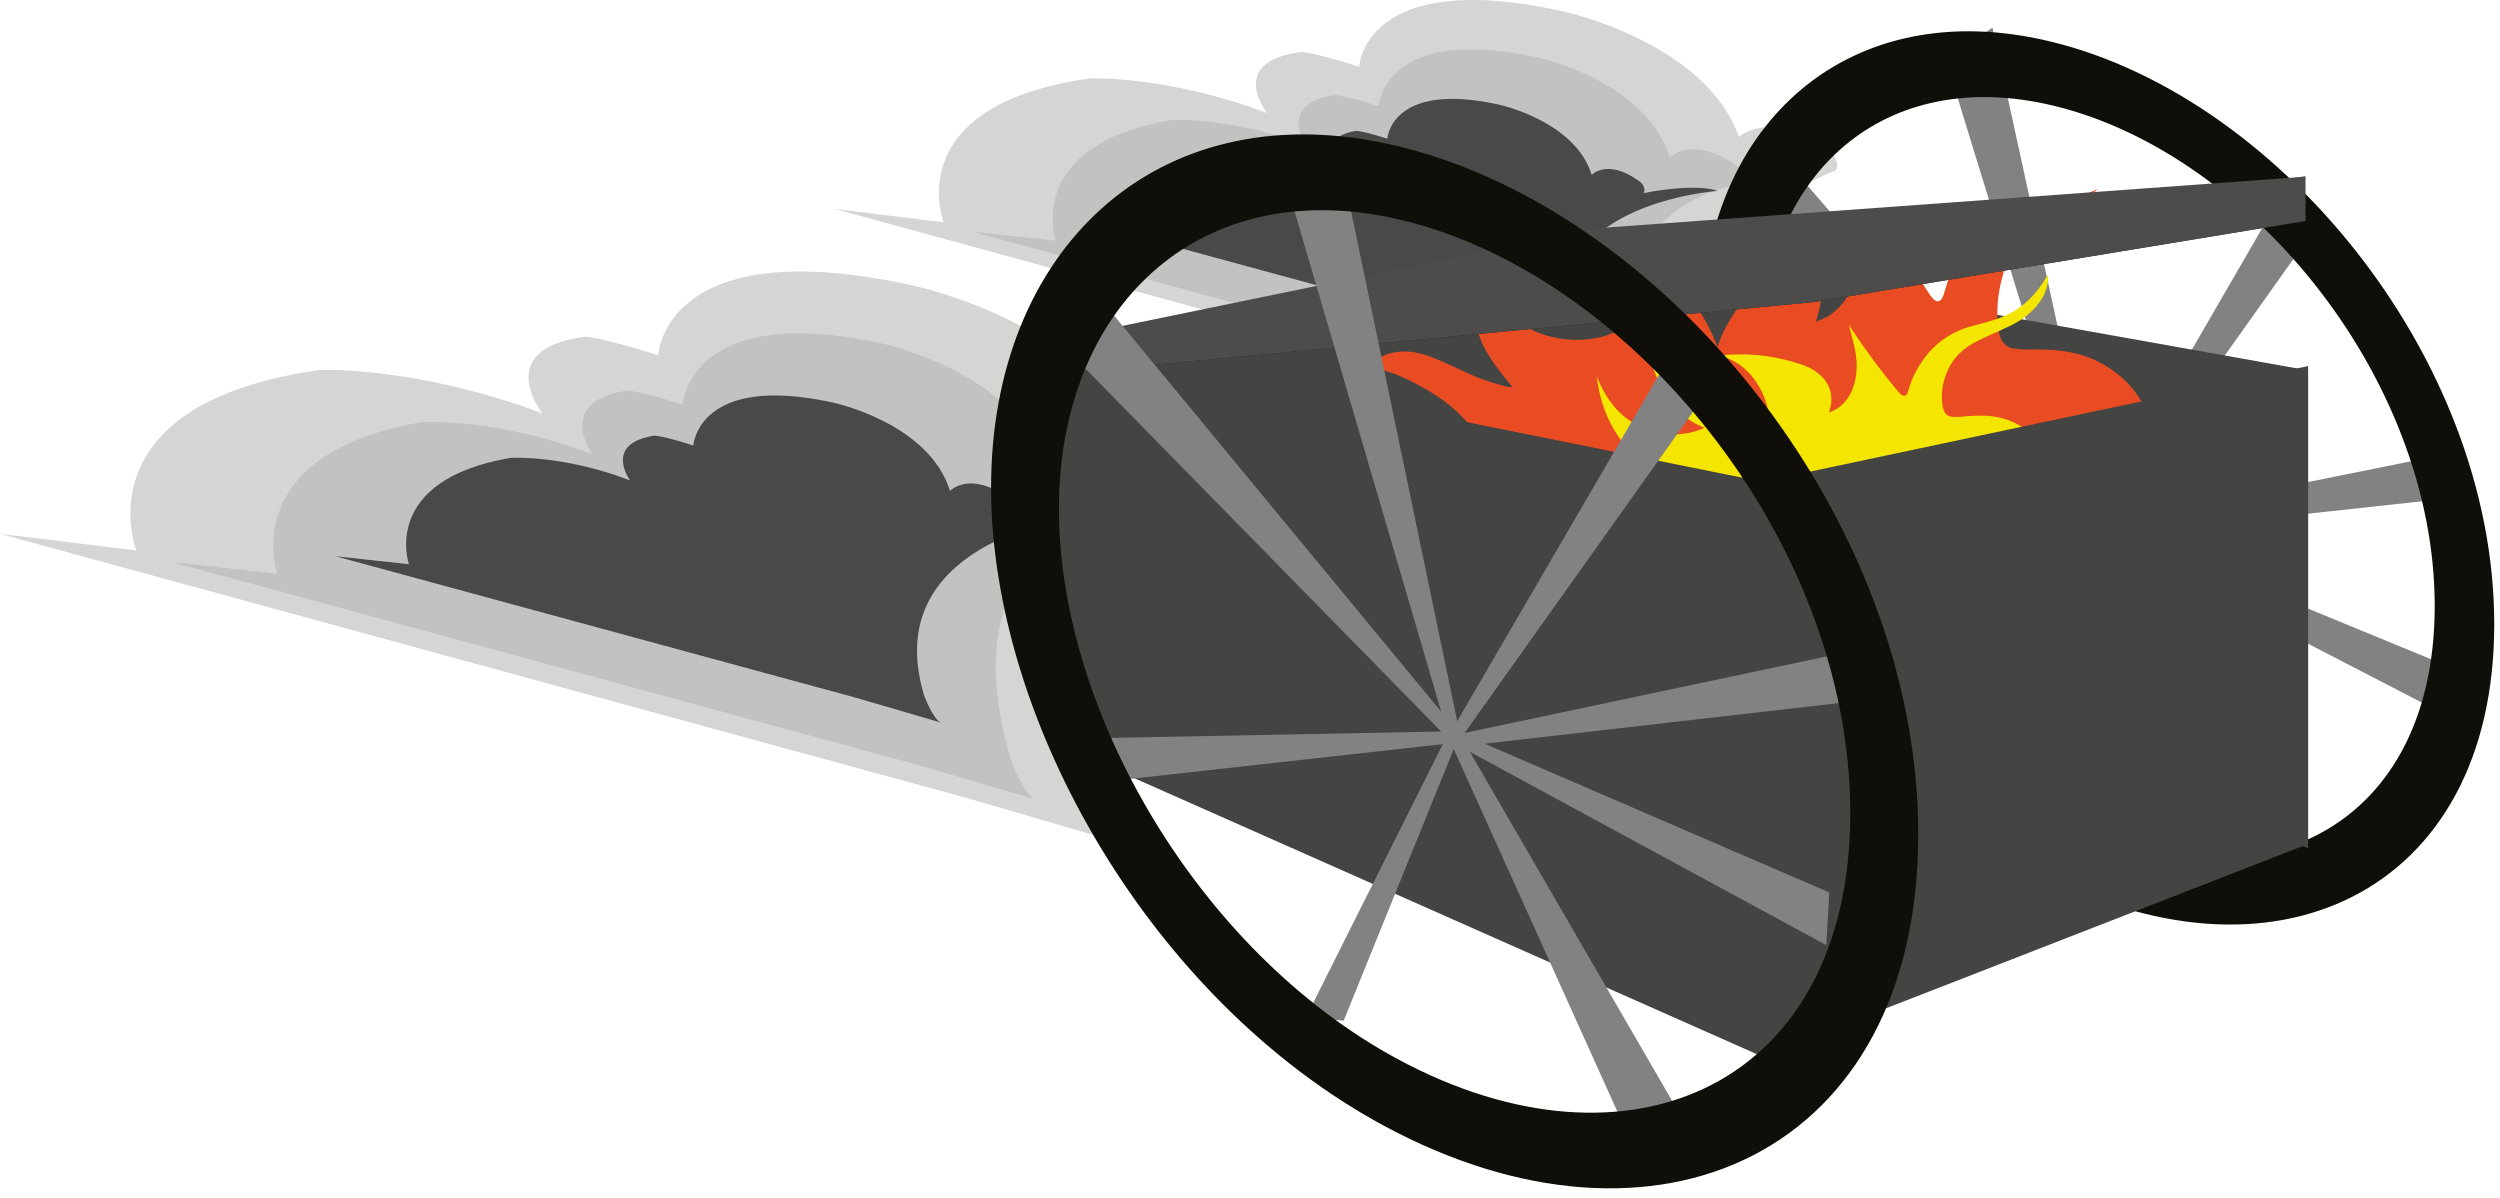 <svg width="217" height="104" viewBox="0 0 217 104" fill="none" xmlns="http://www.w3.org/2000/svg">
<path d="M94.99 69.13C94.99 69.13 97.879 73.352 99.184 73.723C100.481 74.102 84.091 69.315 84.091 69.315L0 46.335L11.834 47.78C11.834 47.78 6.871 35.049 27.799 32.105C27.799 32.105 36.142 31.78 47.087 35.882C47.087 35.882 42.643 30.299 50.764 29.234C50.764 29.234 51.764 29.142 57.135 30.836C57.135 30.836 57.598 19.957 79.396 24.818C79.396 24.818 94.906 28.17 98.508 38.502C98.508 38.502 101.592 35.382 108.093 39.873C108.093 39.873 109.732 40.937 109.046 42.16C109.046 42.15 91.11 47.983 94.99 69.13Z" fill="#D5D5D3"/>
<path d="M99.027 43.558C99.027 43.558 81.591 45.28 87.749 65.973C87.749 65.973 88.906 69.103 89.906 69.389C90.906 69.677 79.35 66.306 79.35 66.306L14.974 48.807L24.067 49.798C24.067 49.798 20.456 39.41 36.624 36.641C36.624 36.641 43.05 36.234 51.421 39.428C51.421 39.428 48.088 34.91 54.366 33.901C54.366 33.901 55.144 33.808 59.246 35.114C59.246 35.114 59.783 26.16 76.488 29.799C76.488 29.799 88.378 32.299 90.98 40.734C90.98 40.734 93.406 38.114 98.333 41.697C98.333 41.697 99.574 42.539 99.027 43.558C99.027 43.558 95.342 42.271 99.027 43.558Z" fill="#C3C2C0"/>
<path d="M96.175 44.354C96.175 44.354 75.877 45.807 80.201 60.334C80.201 60.334 81.016 62.529 81.711 62.733C82.405 62.936 74.303 60.566 74.303 60.566L29.114 48.28L35.494 48.974C35.494 48.974 32.957 41.687 44.309 39.743C44.309 39.743 48.819 39.456 54.69 41.697C54.69 41.697 52.347 38.53 56.755 37.817C56.755 37.817 57.301 37.752 60.181 38.669C60.181 38.669 60.561 32.382 72.284 34.938C72.284 34.938 80.627 36.688 82.461 42.613C82.461 42.613 84.165 40.771 87.628 43.289C87.628 43.289 88.508 43.882 88.119 44.604C88.119 44.604 93.582 43.447 96.175 44.354Z" fill="#4A494A"/>
<path d="M148.142 36.299C148.142 36.299 150.448 39.66 151.476 39.956C152.504 40.252 139.456 36.447 139.456 36.447L72.478 18.142L81.905 19.29C81.905 19.29 77.951 9.152 94.619 6.8C94.619 6.8 101.259 6.541 109.982 9.809C109.982 9.809 106.444 5.365 112.908 4.513C112.908 4.513 113.704 4.439 117.982 5.791C117.982 5.791 118.353 -2.875 135.715 0.995C135.715 0.995 148.068 3.662 150.939 11.893C150.939 11.893 153.393 9.402 158.569 12.985C158.569 12.985 159.875 13.828 159.329 14.809C159.338 14.809 145.049 19.457 148.142 36.299Z" fill="#D5D5D3"/>
<path d="M151.356 15.939C151.356 15.939 137.466 17.309 142.373 33.79C142.373 33.79 143.299 36.28 144.087 36.512C144.883 36.743 135.678 34.058 135.678 34.058L84.406 20.114L91.647 20.901C91.647 20.901 88.776 12.633 101.648 10.421C101.648 10.421 106.769 10.097 113.436 12.643C113.436 12.643 110.778 9.05 115.779 8.245C115.779 8.245 116.399 8.171 119.668 9.208C119.668 9.208 120.094 2.078 133.4 4.976C133.4 4.976 142.874 6.967 144.948 13.68C144.948 13.68 146.883 11.596 150.809 14.448C150.8 14.448 151.791 15.124 151.356 15.939C151.356 15.939 148.42 14.911 151.356 15.939Z" fill="#C3C2C0"/>
<path d="M149.087 16.568C149.087 16.568 132.919 17.726 136.364 29.299C136.364 29.299 137.012 31.049 137.568 31.206C138.123 31.373 131.669 29.484 131.669 29.484L95.675 19.698L100.759 20.253C100.759 20.253 98.74 14.448 107.778 12.902C107.778 12.902 111.371 12.67 116.047 14.457C116.047 14.457 114.186 11.93 117.695 11.365C117.695 11.365 118.131 11.309 120.418 12.041C120.418 12.041 120.724 7.032 130.058 9.069C130.058 9.069 136.706 10.467 138.16 15.18C138.16 15.18 139.512 13.717 142.272 15.717C142.272 15.717 142.966 16.189 142.661 16.763C142.67 16.763 147.022 15.846 149.087 16.568Z" fill="#4A494A"/>
<path d="M151.976 16.642L181.895 45.77L153.661 13.143L151.976 16.642Z" fill="#828282" stroke="#828282" stroke-miterlimit="10"/>
<path d="M154.745 48.65L181.895 45.77L153.911 46.28L154.745 48.65Z" fill="#828282" stroke="#828282" stroke-miterlimit="10"/>
<path d="M172.728 66.945L181.562 46.132L170.728 66.769L172.728 66.945Z" fill="#828282" stroke="#828282" stroke-miterlimit="10"/>
<path d="M199.675 75.028L181.896 45.77L196.147 75.889L199.675 75.028Z" fill="#828282" stroke="#828282" stroke-miterlimit="10"/>
<path d="M212 40.002L181.562 46.132L213.417 42.66L212 40.002Z" fill="#828282" stroke="#828282" stroke-miterlimit="10"/>
<path d="M196.823 20.003L181.896 45.77L199.675 20.763L196.823 20.003Z" fill="#828282" stroke="#828282" stroke-miterlimit="10"/>
<path d="M211.389 57.918L181.896 45.77L211.213 60.936L211.389 57.918Z" fill="#828282" stroke="#828282" stroke-miterlimit="10"/>
<path d="M169.524 5.486L181.895 45.77L172.617 3.245L169.524 5.486Z" fill="#828282" stroke="#828282" stroke-miterlimit="10"/>
<path d="M177.006 3.893C160.097 0.264 148.161 11.587 148.161 28.716C148.161 45.835 160.088 66.112 177.006 75.186C196.971 85.889 216 77.324 216 54.177C216 31.03 196.971 8.18 177.006 3.893ZM177.636 71.028C162.801 63.075 152.346 45.298 152.346 30.281C152.346 15.263 162.801 5.338 177.636 8.523C195.137 12.272 211.833 32.308 211.833 52.603C211.833 72.908 195.137 80.417 177.636 71.028Z" fill="#0F0E09" stroke="#0F0E09" stroke-miterlimit="10"/>
<path d="M91.925 30.012L138.206 21.67V62.205L108 71.232" fill="#444443"/>
<path d="M91.925 30.012L138.206 21.67V62.205L108 71.232" stroke="#444443" stroke-miterlimit="10"/>
<path d="M138.79 21.67L138.206 51.603L199.841 72.917V32.568L138.79 21.67Z" fill="#444443" stroke="#444443" stroke-miterlimit="10"/>
<path d="M180.293 17.92C178.941 18.374 178.941 18.883 177.571 19.216C173.83 20.142 171.265 19.096 169.413 23.466C169.126 24.142 168.931 24.873 168.7 25.596C168.515 26.179 168.191 26.327 167.811 25.948C167.626 25.762 167.468 25.531 167.32 25.299C165.144 21.726 165.551 23.374 163.672 19.513C163.588 19.346 162.523 19.985 162.44 19.809C162.533 20.605 160.579 19.059 160.708 19.809C161.06 21.8 161.959 19.939 161.653 21.976C161.31 24.29 160.468 26.198 158.847 27.346C158.477 27.605 158.06 27.725 157.643 27.92C157.801 27.244 157.995 26.688 158.042 26.114C158.208 24.123 157.579 22.559 156.458 21.3C155.588 20.327 154.569 19.726 153.504 19.216C151.004 18.022 152.736 21.124 150.078 20.883C149.004 20.781 150.939 21.512 149.865 21.466C155.171 23.151 150.05 26.364 149.096 30.142C149.031 29.984 148.967 29.845 148.911 29.706C148.402 28.429 147.754 27.281 146.994 26.244C145.577 24.327 143.846 23.124 141.92 22.364C139.531 21.411 140.457 24.142 138.781 21.679C137.984 20.503 139.253 23.642 138.512 22.401C138.077 21.679 136.892 22.216 136.484 21.466C136.632 22.568 135.836 22.272 136.049 23.337C136.604 26.133 134.03 20.272 135.188 22.744C136.262 25.04 137.605 26.975 139.447 28.234C139.707 28.41 139.966 28.577 140.262 28.771C138.651 29.623 135.614 29.901 133.021 28.66C129.345 26.901 128.937 27.697 127.669 22.883C128.002 28.79 127.891 29.512 131.271 33.577C131.048 33.577 130.919 33.605 130.789 33.567C129.946 33.317 129.095 33.105 128.27 32.771C126.872 32.197 125.511 31.456 124.103 30.938C122.594 30.382 121.057 30.29 119.566 31.123C119.26 31.299 118.973 31.558 118.677 31.78C118.696 31.827 118.705 31.864 118.723 31.91C119.02 31.956 119.316 31.984 119.612 32.04C120.927 32.308 122.168 32.901 123.39 33.567C125.039 34.475 126.585 35.614 127.872 37.28C128.946 38.66 129.456 40.345 129.576 42.28C129.687 44.085 130.03 45.826 130.678 47.437C131.456 49.381 132.595 50.798 134.234 51.409C134.632 51.557 135.049 51.585 135.521 51.687C135.077 49.659 135.271 47.844 135.966 46.122C136.66 44.419 137.669 43.187 139.142 42.558C138.882 43.011 138.605 43.363 138.447 43.78C137.919 45.15 137.993 46.52 138.549 47.854C139.031 49.011 139.771 49.854 140.605 50.557C142.883 52.502 145.364 53.752 148.013 54.446C148.365 54.538 148.717 54.594 149.078 54.668C149.087 54.631 149.096 54.594 149.115 54.566C148.772 54.15 148.43 53.742 148.068 53.307C148.42 53.178 148.717 53.094 148.994 52.955C149.281 52.816 149.559 52.622 149.846 52.446C150.17 52.252 150.485 52.02 150.819 51.881C151.522 51.594 151.939 52.103 151.791 53.048C151.689 53.668 151.541 54.279 151.393 55.001C151.902 54.048 152.254 53.113 152.365 52.048C152.439 51.363 152.171 50.918 151.643 50.816C151.134 50.715 150.698 50.955 150.337 51.409C150.143 51.65 149.967 51.918 149.772 52.15C149.457 52.52 149.106 52.64 148.781 52.529C148.819 52.492 148.856 52.446 148.893 52.418C149.819 51.678 150.467 50.631 150.874 49.317C151.124 48.511 151.476 47.817 152.106 47.502C152.689 47.206 153.31 47.03 153.921 46.807C154.162 46.715 154.263 46.891 154.3 47.187C154.384 47.761 154.467 48.335 154.569 48.909C154.68 49.539 154.615 50.122 154.347 50.668C153.949 51.492 153.541 52.316 153.161 53.159C152.726 54.122 152.171 54.955 151.504 55.659C150.476 56.742 149.569 58.029 148.318 58.723C148.374 58.751 148.411 58.761 148.457 58.751C148.522 58.742 148.587 58.733 148.652 58.714C150.189 58.372 151.374 57.27 152.374 55.77C153.328 54.316 153.986 52.622 154.615 50.909C154.671 50.761 154.736 50.613 154.791 50.474C154.819 50.483 154.847 50.492 154.884 50.502C154.884 50.742 154.902 50.983 154.884 51.215C154.791 52.205 154.421 53.039 153.995 53.826C153.68 54.409 153.347 54.983 153.06 55.585C152.421 56.927 152.254 58.39 152.532 59.927C152.624 60.427 152.791 60.899 152.93 61.39C152.958 61.371 152.995 61.362 153.023 61.344C153.032 61.316 153.041 61.288 153.041 61.26C153.041 61.186 153.041 61.112 153.041 61.038C153.041 58.797 153.652 56.9 154.865 55.335C155.273 54.816 155.717 54.353 156.125 53.835C156.56 53.279 157.014 52.724 157.393 52.103C157.782 51.483 157.958 50.705 157.754 49.918C157.541 49.094 157.301 48.261 156.967 47.511C156.773 47.076 156.421 46.659 156.069 46.456C155.282 46.011 154.43 45.891 153.587 46.076C152.069 46.409 151.096 47.678 150.402 49.418C150.143 50.066 149.856 50.687 149.522 51.27C149.133 51.965 148.606 52.465 147.948 52.65C147.8 52.687 147.578 52.659 147.467 52.539C147.105 52.159 146.763 51.733 146.429 51.298C145.957 50.687 145.828 49.946 146.022 49.122C146.105 48.761 146.216 48.409 146.346 48.067C147.004 46.409 148.013 45.187 149.226 44.261C151.254 42.734 153.458 42.011 155.791 42.067C157.041 42.095 158.236 42.484 159.31 43.363C161.236 44.937 162.162 47.196 161.857 50.215C161.653 52.205 160.958 53.9 159.958 55.39C158.801 57.112 157.366 58.362 155.902 59.566C155.699 59.733 155.495 59.899 155.264 60.084C155.328 60.131 155.356 60.168 155.384 60.168C155.458 60.186 155.541 60.205 155.615 60.214C159.069 60.436 161.949 58.881 164.209 55.418C164.94 54.298 165.348 53.02 165.255 51.511C165.237 51.205 165.246 50.9 165.246 50.585C165.246 49.576 165.477 48.65 165.94 47.844C166.681 46.548 167.681 45.77 168.857 45.391C170.191 44.956 171.524 45.122 172.858 45.419C173.311 45.52 173.756 45.641 174.284 45.77C174.034 46.076 173.839 46.289 173.654 46.52C172.691 47.733 171.654 48.863 170.793 50.196C169.505 52.187 168.783 54.474 169.107 57.196C169.385 59.575 170.339 61.158 172.061 61.918C172.283 62.02 172.515 62.047 172.821 62.131C172.672 61.649 172.58 61.27 172.45 60.918C171.876 59.316 171.635 57.64 171.774 55.881C171.858 54.862 171.969 53.89 172.561 53.066C175.349 49.15 178.701 46.733 182.784 46.15C183.896 45.993 184.951 45.52 185.738 44.409C187.266 42.261 187.563 39.734 186.794 37.039C186.044 34.392 184.488 32.725 182.562 31.623C180.747 30.586 178.821 30.327 176.858 30.336C176.173 30.336 175.478 30.355 174.802 30.253C173.96 30.123 173.543 29.484 173.432 28.373C173.284 26.957 173.404 25.568 173.756 24.216C174.487 21.337 176.006 19.402 178.09 18.253C179.386 17.541 180.738 16.985 182.081 16.411" fill="#E94B23"/>
<path d="M155.523 50.224C155.819 49.705 156.014 49.196 156.06 48.641C156.088 48.28 155.912 48.067 155.578 48.039C155.254 48.011 154.995 48.159 154.773 48.409C154.652 48.539 154.56 48.696 154.439 48.826C154.254 49.029 154.041 49.113 153.828 49.076C153.856 49.048 153.875 49.029 153.893 49.011C154.449 48.576 154.838 48.002 155.06 47.298C155.199 46.872 155.402 46.493 155.782 46.298C156.143 46.113 156.523 45.993 156.903 45.844C157.051 45.789 157.116 45.872 157.153 46.02C157.217 46.317 157.282 46.613 157.356 46.9C157.44 47.224 157.421 47.53 157.264 47.826C157.032 48.27 156.801 48.724 156.578 49.178C156.328 49.705 156.004 50.159 155.606 50.557C154.995 51.168 154.458 51.891 153.689 52.307C153.726 52.316 153.754 52.316 153.773 52.316C153.81 52.307 153.856 52.298 153.893 52.289C154.838 52.039 155.56 51.4 156.143 50.566C156.708 49.77 157.069 48.854 157.43 47.928C157.458 47.844 157.495 47.77 157.532 47.696C157.551 47.696 157.569 47.706 157.588 47.706C157.597 47.826 157.616 47.956 157.606 48.076C157.569 48.594 157.366 49.048 157.116 49.474C156.93 49.789 156.736 50.103 156.569 50.437C156.199 51.168 156.134 51.937 156.347 52.715C156.412 52.974 156.532 53.205 156.634 53.455C156.653 53.446 156.671 53.437 156.69 53.427C156.69 53.409 156.699 53.4 156.699 53.381C156.699 53.344 156.699 53.307 156.699 53.27C156.643 52.113 156.977 51.094 157.699 50.215C157.94 49.928 158.208 49.659 158.449 49.372C158.708 49.057 158.977 48.752 159.199 48.409C159.421 48.067 159.523 47.659 159.375 47.261C159.218 46.844 159.051 46.428 158.829 46.048C158.699 45.835 158.468 45.632 158.245 45.548C157.745 45.363 157.208 45.335 156.69 45.483C155.745 45.733 155.171 46.446 154.782 47.382C154.634 47.724 154.467 48.067 154.282 48.391C154.05 48.77 153.736 49.057 153.328 49.187C153.236 49.215 153.097 49.206 153.023 49.15C152.782 48.974 152.569 48.761 152.347 48.557C152.032 48.261 151.939 47.882 152.041 47.446C152.087 47.252 152.143 47.067 152.217 46.882C152.587 45.983 153.189 45.298 153.921 44.761C155.152 43.863 156.504 43.382 157.967 43.289C158.745 43.243 159.505 43.382 160.199 43.78C161.44 44.502 162.07 45.622 161.949 47.206C161.875 48.252 161.477 49.168 160.884 49.983C160.199 50.937 159.338 51.659 158.449 52.353C158.329 52.446 158.199 52.548 158.06 52.659C158.106 52.678 158.116 52.696 158.134 52.696C158.18 52.705 158.227 52.705 158.282 52.705C160.44 52.65 162.199 51.696 163.533 49.779C163.959 49.159 164.19 48.483 164.088 47.696C164.07 47.539 164.07 47.382 164.061 47.215C164.042 46.687 164.153 46.206 164.422 45.761C164.848 45.048 165.459 44.595 166.181 44.335C167.005 44.039 167.839 44.067 168.681 44.15C168.968 44.178 169.246 44.215 169.58 44.261C169.431 44.428 169.311 44.548 169.209 44.678C168.635 45.354 168.024 45.993 167.515 46.724C166.755 47.817 166.366 49.048 166.635 50.446C166.866 51.668 167.496 52.437 168.598 52.752C168.737 52.789 168.885 52.798 169.08 52.826C168.978 52.585 168.913 52.391 168.82 52.215C168.422 51.418 168.228 50.557 168.274 49.641C168.302 49.113 168.348 48.594 168.691 48.141C170.339 45.965 172.367 44.548 174.904 44.03C175.589 43.891 176.238 43.595 176.71 42.974C177.617 41.78 177.738 40.456 177.191 39.095C176.654 37.762 175.645 36.975 174.413 36.502C173.256 36.058 172.043 36.021 170.82 36.123C170.394 36.16 169.959 36.206 169.533 36.188C169.005 36.16 168.728 35.854 168.626 35.28C168.496 34.549 168.542 33.827 168.728 33.105C169.117 31.577 170.015 30.494 171.283 29.79C172.08 29.355 172.904 28.994 173.728 28.633C174.645 28.225 175.543 27.781 176.302 27.058C176.895 26.494 177.386 25.855 177.636 25.022C177.747 24.66 177.803 24.29 177.747 23.901C177.719 23.92 177.701 23.92 177.691 23.929C177.664 23.975 177.627 24.031 177.599 24.087C176.617 25.772 175.284 26.975 173.561 27.605C172.728 27.91 171.867 28.105 171.015 28.346C168.7 29.012 167.024 30.549 165.987 32.901C165.829 33.262 165.718 33.66 165.598 34.04C165.496 34.354 165.301 34.447 165.051 34.271C164.931 34.188 164.829 34.077 164.727 33.956C163.283 32.216 161.922 30.382 160.662 28.475C160.607 28.392 160.551 28.308 160.495 28.225C160.579 28.633 160.69 29.012 160.792 29.392C161.06 30.41 161.255 31.438 161.116 32.512C160.958 33.734 160.477 34.762 159.495 35.447C159.273 35.604 159.014 35.688 158.755 35.808C158.838 35.447 158.949 35.151 158.958 34.845C159.014 33.808 158.588 33.021 157.847 32.429C157.282 31.966 156.625 31.706 155.958 31.503C154.365 31.012 152.745 30.753 151.087 30.762C150.411 30.762 149.735 30.818 149.059 30.845C152.411 31.447 153.976 35.382 153.476 37.391C153.43 37.308 153.393 37.243 153.356 37.169C153.004 36.53 152.578 35.965 152.069 35.475C151.134 34.549 150.022 34.021 148.809 33.716C147.291 33.345 145.939 32.651 144.827 31.456C144.3 30.892 143.809 30.281 143.309 29.669C143.022 29.318 142.762 28.938 142.494 28.568C142.614 29.133 142.762 29.679 142.92 30.225C143.337 31.651 143.827 33.03 144.614 34.262C145.337 35.401 146.226 36.336 147.402 36.891C147.568 36.975 147.735 37.039 147.93 37.132C146.948 37.651 145.059 37.956 143.401 37.447C141.068 36.725 139.512 35.058 138.595 32.632C138.947 35.678 140.216 38.151 142.429 40.086C142.29 40.095 142.207 40.123 142.133 40.104C141.605 40.011 141.059 39.956 140.54 39.817C139.651 39.595 138.79 39.28 137.892 39.076C136.938 38.863 135.975 38.891 135.058 39.4C134.873 39.502 134.697 39.66 134.521 39.789C134.53 39.808 134.54 39.836 134.549 39.854C134.734 39.863 134.919 39.863 135.104 39.882C135.929 39.956 136.725 40.197 137.503 40.484C138.558 40.873 139.549 41.382 140.392 42.187C141.096 42.854 141.457 43.697 141.577 44.696C141.688 45.632 141.948 46.511 142.392 47.317C142.929 48.28 143.67 48.965 144.707 49.196C144.957 49.252 145.216 49.252 145.522 49.279C145.198 48.252 145.272 47.298 145.67 46.372C146.059 45.456 146.661 44.761 147.568 44.363C147.411 44.613 147.254 44.807 147.161 45.03C146.865 45.77 146.948 46.474 147.328 47.141C147.661 47.715 148.143 48.113 148.67 48.437C150.133 49.326 151.717 49.854 153.393 50.076C153.615 50.103 153.837 50.113 154.06 50.141C154.069 50.122 154.069 50.103 154.078 50.085C153.856 49.891 153.634 49.696 153.393 49.483C153.606 49.4 153.791 49.335 153.967 49.252C154.143 49.159 154.31 49.048 154.486 48.946C154.68 48.826 154.875 48.696 155.078 48.604C155.514 48.419 155.782 48.659 155.717 49.159C155.68 49.52 155.597 49.844 155.523 50.224Z" fill="#F4E600"/>
<path d="M152.967 42.326L199.841 32.392V72.917L152.967 91.166" fill="#444443"/>
<path d="M152.967 42.326L199.841 32.392V72.917L152.967 91.166" stroke="#444443" stroke-miterlimit="10"/>
<path d="M91.924 30.012L91.341 63.843L152.967 91.166V42.326L91.924 30.012Z" fill="#444443" stroke="#444443" stroke-miterlimit="10"/>
<path d="M91.48 31.984L157.356 25.725L199.619 18.753L139.049 22.364L91.48 31.984Z" fill="#191919" stroke="#191919" stroke-miterlimit="10"/>
<path d="M91.48 31.679V30.021L157.338 22.364L199.619 15.874L138.641 20.309L91.48 30.021" fill="#4D4C4B"/>
<path d="M91.48 31.679V30.021L157.338 22.364L199.619 15.874L138.641 20.309L91.48 30.021" stroke="#4D4C4B" stroke-miterlimit="10"/>
<path d="M91.48 30.021V31.984L157.356 25.725L199.619 18.753V15.874L157.338 22.364L91.48 30.021Z" fill="#4D4C4B" stroke="#4D4C4B" stroke-miterlimit="10"/>
<path d="M93.786 30.845L126.261 63.973L95.619 26.864L93.786 30.845Z" fill="#828282" stroke="#828282" stroke-miterlimit="10"/>
<path d="M96.795 67.251L126.261 63.973L95.897 64.556L96.795 67.251Z" fill="#828282" stroke="#828282" stroke-miterlimit="10"/>
<path d="M116.306 88.064L125.9 64.39L114.139 87.861L116.306 88.064Z" fill="#828282" stroke="#828282" stroke-miterlimit="10"/>
<path d="M145.55 97.258L126.261 63.973L141.725 98.231L145.55 97.258Z" fill="#828282" stroke="#828282" stroke-miterlimit="10"/>
<path d="M158.93 57.409L125.9 64.39L160.458 60.427L158.93 57.409Z" fill="#828282" stroke="#828282" stroke-miterlimit="10"/>
<path d="M144.846 32.068L126.261 63.973L148.318 32.966L144.846 32.068Z" fill="#828282" stroke="#828282" stroke-miterlimit="10"/>
<path d="M158.264 77.787L126.261 63.973L158.069 81.222L158.264 77.787Z" fill="#828282" stroke="#828282" stroke-miterlimit="10"/>
<path d="M112.834 18.152L126.261 63.973L116.195 15.605L112.834 18.152Z" fill="#828282" stroke="#828282" stroke-miterlimit="10"/>
<path d="M120.316 12.967C100.499 8.68 86.526 22.068 86.526 42.308C86.526 62.557 100.499 86.527 120.316 97.249C143.707 109.906 166.005 99.786 166.005 72.408C166.005 45.03 143.707 18.031 120.316 12.967ZM121.047 92.351C103.666 82.944 91.415 61.927 91.415 44.178C91.415 26.429 103.666 14.689 121.047 18.448C141.558 22.883 161.106 46.576 161.106 70.575C161.106 94.573 141.558 103.443 121.047 92.351Z" fill="#0F0E09" stroke="#0F0E09" stroke-miterlimit="10"/>
</svg>
